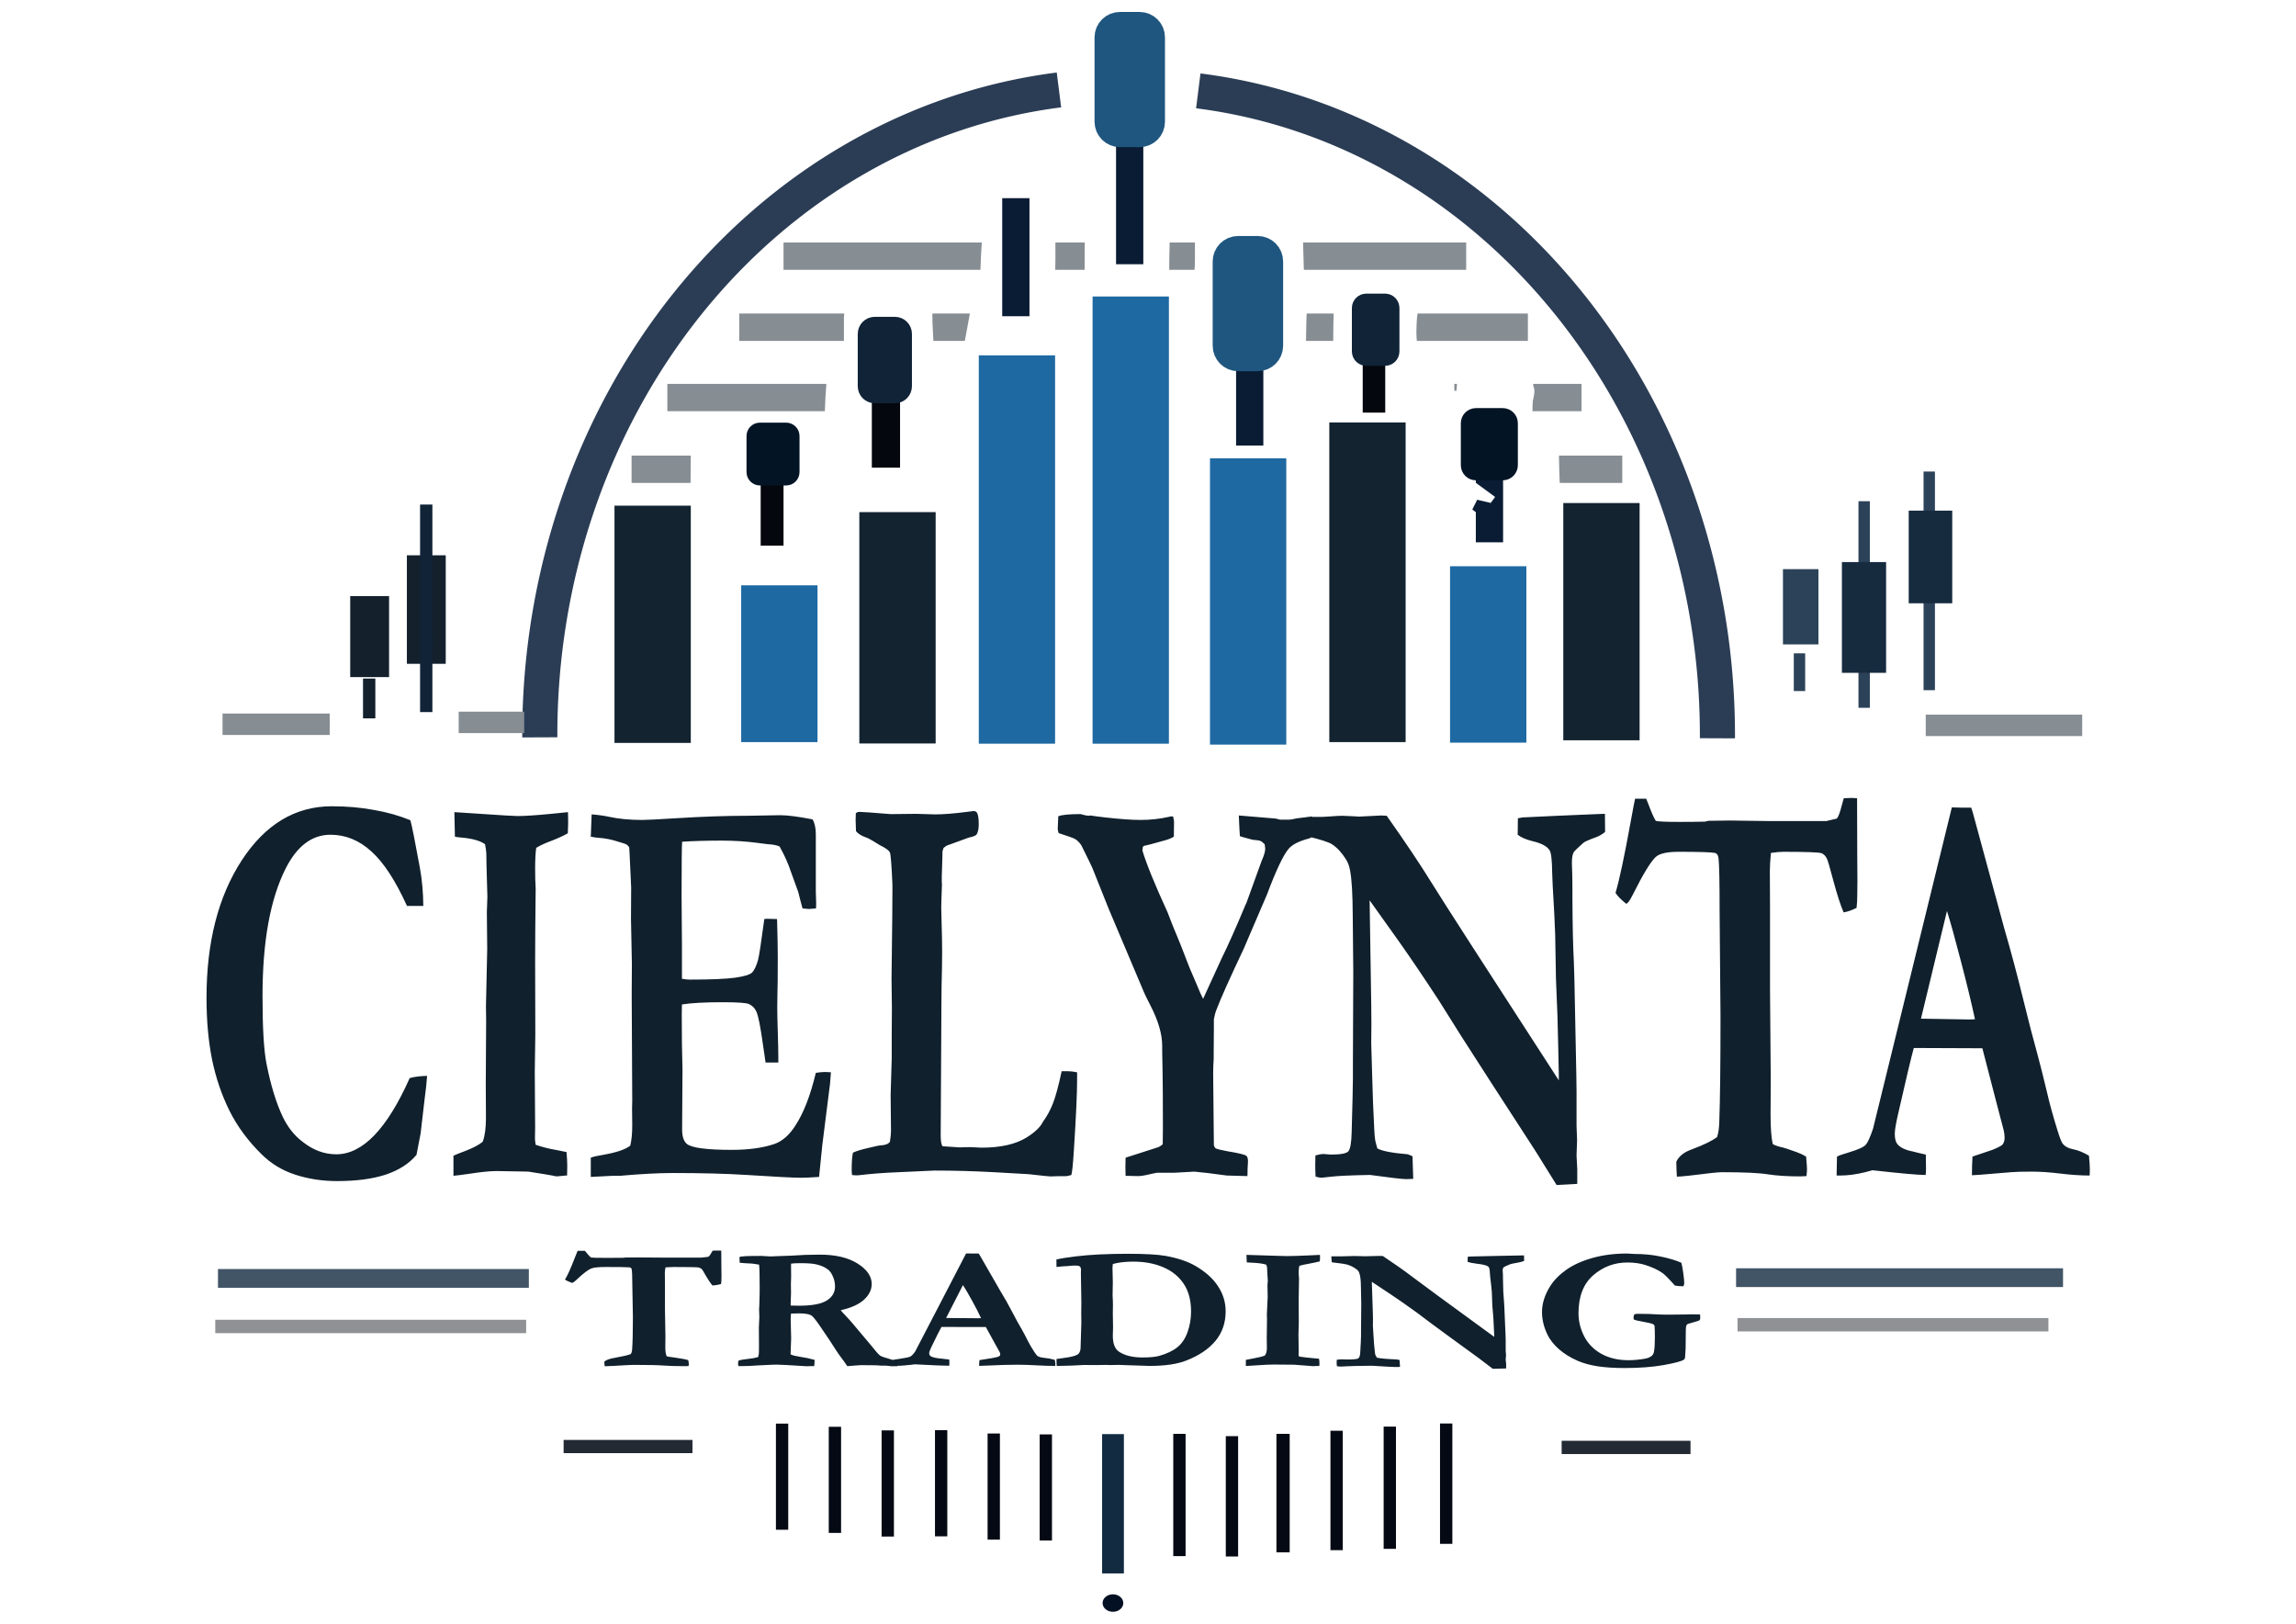<?xml version="1.0" encoding="UTF-8" standalone="no"?>
<!-- Created with Inkscape (http://www.inkscape.org/) -->

<svg
   width="297mm"
   height="210mm"
   viewBox="0 0 297 210"
   version="1.1"
   id="svg1"
   xml:space="preserve"
   xmlns="http://www.w3.org/2000/svg"
   xmlns:svg="http://www.w3.org/2000/svg"><defs
     id="defs1"><rect
       x="28.755"
       y="385.533"
       width="747.636"
       height="168.271"
       id="rect61" /></defs><g
     id="layer1"
     style="display:inline" /><g
     id="layer2"
     style="display:inline" /><g
     id="g1"
     transform="matrix(1.093,0,0,1.093,19.624,-21.016)"><path
       id="rect60-7-2"
       style="display:inline;fill:#868d93;stroke:#102337;stroke-width:0"
       d="m 209.954,103.789 h 18.518 v 2.537 h -18.518 z" /><path
       style="display:inline;fill:#0000ff;fill-opacity:0;stroke:#2b3d55;stroke-width:4.156;stroke-linejoin:miter;stroke-dasharray:none;stroke-opacity:1"
       id="path7"
       d="M 45.932,106.479 A 76.748,69.296 90 0 1 107.372,29.872" /><path
       id="rect9-7-7"
       style="display:inline;fill:#20557f;fill-opacity:1;stroke:#0a1c34;stroke-width:3.07;stroke-linejoin:miter;stroke-dasharray:none;stroke-opacity:1"
       d="m 129.869,59.513 v 4.621 c 0.052,0.038 0.105,0.077 0.157,0.115 v -4.736 z m 0,8.086 v 2.815 h 0.157 v -2.697 c -0.052,-0.039 -0.104,-0.079 -0.157,-0.118 z" /><path
       id="rect9-7-7-6-0"
       style="display:inline;fill:#031425;fill-opacity:1;stroke:#04070d;stroke-width:2.413;stroke-linejoin:miter;stroke-dasharray:none;stroke-opacity:1"
       d="m 144.528,62.689 v 1.762 c 0.085,0.014 0.169,0.029 0.253,0.044 v -1.806 z m 0,3.084 v 1.074 h 0.253 v -1.029 c -0.085,-0.015 -0.169,-0.03 -0.253,-0.045 z" /><path
       id="rect12-9"
       style="display:inline;fill:#1e69a2;stroke:#1e69a2;stroke-width:2.905"
       d="m 126.698,74.913 h 6.126 v 30.972 h -6.126 z" /><path
       id="rect60-7"
       style="display:inline;fill:#868d93;stroke:#102337;stroke-width:0"
       d="m 36.33,103.438 h 7.753 v 2.537 h -7.753 z" /><path
       style="display:inline;fill:#0000ff;fill-opacity:0;stroke:#2b3d55;stroke-width:4.156;stroke-linejoin:miter;stroke-dasharray:none;stroke-opacity:1"
       id="path7-1"
       d="M 185.302,106.588 A 69.296,76.748 1.4036832e-6 0 0 123.862,29.981" /><path
       id="rect8-5"
       style="display:inline;fill:#1f567f;stroke:#1f567f;stroke-width:3.392"
       d="m 128.576,48.849 h 2.316 c 0.728,0 1.314,0.586 1.314,1.314 v 9.978 c 0,0.728 -0.586,1.314 -1.314,1.314 h -2.316 c -0.728,0 -1.314,-0.586 -1.314,-1.314 v -9.978 c 0,-0.728 0.586,-1.314 1.314,-1.314 z" /><path
       id="rect9"
       style="display:inline;fill:#20557f;fill-opacity:1;stroke:#0a1c34;stroke-width:3.101;stroke-linejoin:miter;stroke-dasharray:none;stroke-opacity:1"
       d="m 115.679,35.118 v 5.861 c 0.042,0.048 0.084,0.097 0.126,0.146 v -6.007 z m 0,10.256 v 3.57 h 0.126 v -3.42 c -0.042,-0.049 -0.084,-0.1 -0.126,-0.15 z" /><path
       id="rect9-7"
       style="display:inline;fill:#20557f;fill-opacity:1;stroke:#0a1c34;stroke-width:3.07;stroke-linejoin:miter;stroke-dasharray:none;stroke-opacity:1"
       d="m 102.191,44.209 v 4.621 c 0.052,0.038 0.105,0.077 0.157,0.115 v -4.736 z m 0,8.086 v 2.815 h 0.157 v -2.697 c -0.052,-0.039 -0.104,-0.079 -0.157,-0.118 z" /><path
       id="rect8"
       style="display:inline;fill:#1f567f;stroke:#1f567f;stroke-width:3.392"
       d="m 114.594,22.337 h 2.316 c 0.728,0 1.314,0.586 1.314,1.314 v 9.978 c 0,0.728 -0.586,1.314 -1.314,1.314 h -2.316 c -0.728,0 -1.314,-0.586 -1.314,-1.314 v -9.978 c 0,-0.728 0.586,-1.314 1.314,-1.314 z" /><path
       id="rect9-7-7-6-0-2"
       style="display:inline;fill:#031425;fill-opacity:1;stroke:#04070d;stroke-width:3.039;stroke-linejoin:miter;stroke-dasharray:none;stroke-opacity:1"
       d="m 86.746,67.497 v 2.353 c 0.101,0.019 0.201,0.039 0.301,0.059 V 67.497 Z m 0,4.117 v 1.433 h 0.301 v -1.373 c -0.101,-0.02 -0.201,-0.04 -0.301,-0.06 z" /><path
       id="rect12-1"
       style="display:inline;fill:#132330;stroke:#132330;stroke-width:2.65"
       d="M 85.072,81.152 H 91.454 V 105.878 H 85.072 Z" /><path
       id="rect12-35"
       style="display:inline;fill:#132330;stroke:#132330;stroke-width:3.044"
       d="m 140.89,70.737 h 5.988 v 34.781 h -5.988 z" /><path
       id="rect12-6"
       style="display:inline;fill:#1e69a2;stroke:#1e69a2;stroke-width:2.347"
       d="m 154.832,87.405 h 6.684 v 18.527 h -6.684 z" /><path
       id="rect10"
       style="display:inline;fill:#1e69a2;stroke:#1e69a2;stroke-width:3.209"
       d="m 112.957,55.915 h 5.823 v 49.709 h -5.823 z" /><path
       id="rect12"
       style="display:inline;fill:#1e69a2;stroke:#1e69a2;stroke-width:3.298"
       d="m 99.533,62.925 h 5.733 v 42.654 h -5.733 z" /><path
       id="rect12-2"
       style="display:inline;fill:#132330;stroke:#132330;stroke-width:2.679"
       d="m 168.399,80.091 h 6.353 v 25.394 h -6.353 z" /><path
       id="rect57-4-9-5"
       style="display:inline;fill:#14202c;stroke:#102337;stroke-width:0"
       d="m 30.2,84.936 h 4.598 v 12.84 h -4.598 z" /><path
       id="rect57-4-9-5-9-3"
       style="display:inline;fill:#2c4259;stroke:#102337;stroke-width:0"
       d="m 209.697,75.025 h 1.346 v 25.873 h -1.346 z" /><path
       id="rect9-7-7-6"
       style="display:inline;fill:#20557f;fill-opacity:1;stroke:#0a1c34;stroke-width:3.07;stroke-linejoin:miter;stroke-dasharray:none;stroke-opacity:1"
       d="m 158.243,70.963 v 4.621 c 0.052,0.038 0.105,0.077 0.157,0.115 v -4.736 z m 0,8.086 v 2.815 h 0.157 V 79.168 c -0.052,-0.039 -0.104,-0.079 -0.157,-0.118 z" /><path
       id="rect8-5-4-4-6"
       style="display:inline;fill:#102337;stroke:#102337;stroke-width:2.406"
       d="m 85.578,57.921 h 2.377 c 0.451,0 0.815,0.363 0.815,0.815 v 6.191 c 0,0.451 -0.363,0.815 -0.815,0.815 h -2.377 c -0.451,0 -0.815,-0.363 -0.815,-0.815 v -6.191 c 0,-0.451 0.363,-0.815 0.815,-0.815 z" /><path
       id="rect9-7-7-6-0-2-3"
       style="display:inline;fill:#031425;fill-opacity:1;stroke:#04070d;stroke-width:2.516;stroke-linejoin:miter;stroke-dasharray:none;stroke-opacity:1"
       d="m 73.329,76.461 v 2.574 c 0.063,0.021 0.126,0.043 0.189,0.064 v -2.638 z m 0,4.505 v 1.568 h 0.189 V 81.031 c -0.063,-0.022 -0.126,-0.044 -0.189,-0.066 z" /><path
       id="rect8-5-4-0"
       style="display:inline;fill:#031425;stroke:#031425;stroke-width:2.05"
       d="m 71.981,70.263 h 3.102 c 0.311,0 0.561,0.25 0.561,0.561 v 4.263 c 0,0.311 -0.25,0.561 -0.561,0.561 h -3.102 c -0.311,0 -0.561,-0.25 -0.561,-0.561 v -4.263 c 0,-0.311 0.25,-0.561 0.561,-0.561 z" /><path
       id="rect12-3"
       style="display:inline;fill:#1e69a2;stroke:#1e69a2;stroke-width:2.224"
       d="m 70.877,89.601 h 6.808 v 16.329 h -6.808 z" /><path
       id="rect12-7"
       style="display:inline;fill:#132330;stroke:#132330;stroke-width:2.679"
       d="m 56.109,80.403 h 6.353 v 25.394 h -6.353 z" /><path
       id="rect8-5-4"
       style="display:inline;fill:#031425;stroke:#031425;stroke-width:2.276"
       d="m 156.725,68.656 h 3.167 c 0.362,0 0.653,0.291 0.653,0.653 v 4.962 c 0,0.362 -0.291,0.653 -0.653,0.653 h -3.167 c -0.362,0 -0.653,-0.291 -0.653,-0.653 v -4.962 c 0,-0.362 0.291,-0.653 0.653,-0.653 z" /><path
       id="rect57"
       style="display:inline;fill:#102337;stroke:#102337;stroke-width:0"
       d="m 31.761,78.931 h 1.458 v 24.558 h -1.458 z" /><path
       id="rect57-4-9"
       style="display:inline;fill:#14202c;stroke:#102337;stroke-width:0"
       d="m 23.494,89.761 h 4.598 v 9.588 h -4.598 z" /><path
       id="rect57-4-9-5-9-3-9-4"
       style="display:inline;fill:#2c4259;stroke:#102337;stroke-width:0"
       d="m 193.057,86.575 h 4.2 v 8.904 h -4.2 z" /><path
       id="rect8-5-4-4"
       style="display:inline;fill:#102337;stroke:#102337;stroke-width:2.065"
       d="m 143.748,55.004 h 2.213 c 0.374,0 0.675,0.301 0.675,0.675 v 5.129 c 0,0.374 -0.301,0.675 -0.675,0.675 h -2.213 c -0.374,0 -0.675,-0.301 -0.675,-0.675 V 55.679 c 0,-0.374 0.301,-0.675 0.675,-0.675 z" /><path
       id="rect57-4"
       style="display:inline;fill:#14202c;stroke:#102337;stroke-width:0"
       d="m 25.008,99.522 h 1.458 v 4.71 H 25.008 Z" /><path
       id="rect58"
       style="display:inline;fill:#102337;stroke:#102337;stroke-width:0"
       d="m 32.602,95.639 h 0.785 v 0.056 h -0.785 z" /><path
       id="rect60"
       style="display:inline;fill:#868d93;stroke:#102337;stroke-width:0"
       d="M 8.383,103.66 H 21.07 v 2.537 H 8.383 Z" /><path
       id="rect57-4-9-5-9-3-9"
       style="display:inline;fill:#2c4259;stroke:#102337;stroke-width:0"
       d="m 194.34,96.536 h 1.346 v 4.464 h -1.346 z" /><path
       id="path67"
       style="fill:#031024;stroke:#102337;stroke-width:0"
       d="m 113.877,209.945 a 1.222,1.034 0 0 1 -1.331,-0.928 1.222,1.034 0 0 1 1.092,-1.129 1.222,1.034 0 0 1 1.339,0.92 1.222,1.034 0 0 1 -1.082,1.136 z" /><path
       id="rect57-4-9-5-9"
       style="display:inline;fill:#2c4259;stroke:#102337;stroke-width:0"
       d="m 201.994,78.536 h 1.346 v 24.446 h -1.346 z" /><path
       id="rect57-4-9-5-9-3-9-4-8"
       style="display:inline;fill:#172b3f;stroke:#102337;stroke-width:0"
       d="m 200.033,85.737 h 5.231 v 13.107 h -5.231 z" /><path
       id="rect59"
       style="display:inline;fill:#102337;stroke:#102337;stroke-width:0"
       d="m 32.546,94.911 h 0.785 v 0.168 h -0.785 z" /><path
       id="rect66-4-6"
       style="fill:#040914;stroke:#102337;stroke-width:0"
       d="m 152.471,187.669 h 1.458 v 14.241 h -1.458 z" /><path
       id="rect66-4-0"
       style="fill:#040914;stroke:#102337;stroke-width:0"
       d="m 145.799,188.037 h 1.458 v 14.466 h -1.458 z" /><path
       id="rect66-4-9-5"
       style="fill:#040914;stroke:#102337;stroke-width:0"
       d="m 92.7,188.461 h 1.458 v 12.559 h -1.458 z" /><path
       id="rect65-4"
       style="fill:#232a34;stroke:#102337;stroke-width:0"
       d="m 166.865,189.715 h 15.251 v 1.57 h -15.251 z" /><path
       id="rect66-4-9-2"
       style="fill:#040914;stroke:#102337;stroke-width:0"
       d="m 80.129,188.058 h 1.458 v 12.559 h -1.458 z" /><path
       id="rect57-4-9-5-9-3-9-4-8-7"
       style="display:inline;fill:#172b3f;stroke:#102337;stroke-width:0"
       d="m 207.94,79.649 h 5.152 v 10.966 h -5.152 z" /><path
       d="m 43.196,195.139 h 0.73 q 0.082,0.13 0.118,0.188 0.33,0.565 0.506,0.742 0.153,0.047 1.613,0.047 0.907,0 1.613,-0.012 l 0.235,-0.035 1.425,-0.012 2.661,0.024 h 3.638 l 0.695,-0.106 q 0.153,-0.106 0.33,-0.565 0.047,-0.106 0.13,-0.294 l 0.518,-0.012 q 0.118,0 0.353,0.012 0.012,0.812 0.012,2.449 l 0.012,1.048 -0.012,0.6 q 0,0.306 -0.047,0.53 -0.483,0.153 -0.848,0.188 -0.306,-0.459 -0.671,-1.33 -0.353,-0.871 -0.447,-0.965 -0.141,-0.153 -0.33,-0.2 -0.283,-0.059 -2.496,-0.059 -0.33,0 -0.824,0.047 -0.071,0.459 -0.071,0.753 l 0.012,1.578 v 3.461 l 0.047,3.732 -0.012,1.531 q 0,0.812 0.141,1.224 0.188,0.082 0.695,0.153 0.094,0.012 0.871,0.188 0.353,0.082 0.624,0.188 0.059,0.424 0.059,0.518 0,0.106 -0.035,0.306 -0.259,0.012 -0.424,0.012 -1.213,0 -2.06,-0.082 -0.848,-0.094 -3.073,-0.094 -0.353,0 -2.072,0.141 -0.671,0.047 -0.871,0.047 -0.012,-0.177 -0.024,-0.271 l -0.012,-0.271 v -0.094 q 0.259,-0.341 0.977,-0.506 1.224,-0.294 1.695,-0.53 0.118,-0.224 0.141,-0.589 0.082,-1.413 0.082,-4.497 l -0.059,-4.45 q 0,-1.837 -0.071,-2.225 -0.024,-0.106 -0.082,-0.153 -0.059,-0.059 -0.165,-0.071 -0.365,-0.047 -2.378,-0.047 -1.107,0 -1.483,0.212 -0.506,0.294 -1.519,1.601 -0.294,0.377 -0.436,0.377 -0.542,-0.283 -0.695,-0.459 0.365,-0.765 1.013,-3.061 0.188,-0.671 0.271,-0.907 z m 16.306,15.176 q 0.306,-0.165 0.907,-0.235 0.6,-0.082 1.083,-0.259 0.059,-0.235 0.071,-0.341 0.024,-0.165 0.024,-1.13 l -0.012,-2.625 0.047,-1.413 -0.024,-1.095 0.024,-0.636 q 0.035,-1.283 0.035,-2.402 0,-2.449 -0.059,-3.132 l -0.695,-0.141 q -0.954,-0.059 -1.272,-0.118 l -0.024,-0.706 0.047,-0.13 q 0.589,-0.094 1.083,-0.094 0.271,0 1.095,-0.012 0.848,0.071 0.918,0.071 l 0.624,-0.035 1.472,-0.071 q 1.377,-0.141 2.908,-0.141 2.414,0 3.838,1.236 1.425,1.224 1.425,2.814 0,1.189 -0.777,2.166 -0.765,0.965 -2.366,1.46 0.141,0.247 0.377,0.577 0.494,0.706 0.801,1.201 l 1.884,3.049 q 0.706,1.213 0.918,1.425 0.224,0.2 0.907,0.447 0.53,0.2 0.812,0.4 0.071,0.2 0.071,0.353 0,0.106 -0.012,0.271 h -0.318 l -0.235,0.012 -0.612,-0.082 h -0.483 q -0.377,-0.059 -0.93,-0.059 l -1.177,-0.012 q -0.13,0 -0.824,0.082 -0.318,0.035 -0.506,0.059 l -0.4,-0.777 q -0.494,-0.883 -0.695,-1.319 -0.518,-1.142 -1.778,-3.638 -0.589,-1.154 -0.824,-1.307 -0.353,-0.247 -1.213,-0.247 -0.235,0 -0.801,0.024 -0.035,0.341 -0.035,0.812 l 0.047,2.614 -0.059,2.213 q 0.33,0.2 0.859,0.306 0.918,0.188 1.578,0.447 0,0.577 -0.047,0.871 -0.224,-0.012 -0.283,-0.012 l -0.483,0.024 q -2.531,-0.224 -3.002,-0.224 -0.306,0 -0.436,0.012 l -1.625,0.106 q -0.742,0.082 -1.354,0.082 h -0.506 q -0.024,-0.294 -0.024,-0.377 0,-0.13 0.035,-0.365 z m 5.298,-7.617 q 0.565,0.024 0.824,0.024 2.001,0 2.837,-0.718 0.836,-0.718 0.836,-1.919 0,-0.742 -0.212,-1.389 -0.2,-0.659 -0.506,-0.977 -0.436,-0.459 -1.142,-0.695 -0.518,-0.177 -1.66,-0.177 -0.542,0 -0.93,0.059 l -0.012,0.224 0.012,1.589 -0.024,0.965 0.012,1.283 q -0.024,0.542 -0.035,1.401 z m 10.231,8.336 0.024,-0.801 q 0.224,-0.071 0.789,-0.177 0.907,-0.177 1.095,-0.318 0.2,-0.141 0.483,-0.683 l 2.378,-6.228 2.79,-7.323 q 0.389,0.012 0.742,0.012 h 0.53 l 0.106,0.212 2.049,4.851 q 0.695,1.542 1.248,3.002 0.553,1.448 0.954,2.366 0.235,0.553 0.648,1.66 0.212,0.6 0.648,1.507 0.235,0.494 0.353,0.577 0.212,0.177 0.683,0.235 0.483,0.059 1.036,0.271 0.059,0.389 0.059,0.577 0,0.082 -0.012,0.259 -0.871,0 -1.919,-0.082 -1.048,-0.082 -1.884,-0.082 -0.93,0 -1.342,0.024 l -2.001,0.106 -0.577,0.024 q 0,-0.412 0.035,-0.789 l 1.307,-0.283 q 0.589,-0.153 0.683,-0.235 0.118,-0.118 0.118,-0.271 0,-0.153 -0.059,-0.318 l -0.471,-1.154 -0.93,-2.308 -4.497,-0.012 q -0.247,0.565 -1.024,2.767 -0.224,0.624 -0.224,0.848 0,0.306 0.165,0.436 0.271,0.224 1.036,0.318 0.106,0.024 0.836,0.13 0.012,0.424 0.012,0.589 0,0.13 -0.024,0.271 -0.73,0 -3.485,-0.2 l -0.483,0.082 q -0.871,0.141 -1.66,0.141 z m 5.533,-6.617 q 2.755,0.035 3.249,0.035 l 0.294,-0.012 q -0.353,-1.048 -0.918,-2.437 -0.565,-1.401 -0.918,-2.131 z m 11.196,5.663 q 0.177,-0.047 0.73,-0.141 1.095,-0.188 1.436,-0.506 0.212,-0.2 0.271,-0.765 0.012,-0.141 0.082,-3.591 l -0.012,-1.295 0.012,-1.566 -0.047,-4.015 0.012,-0.471 q 0,-0.306 -0.165,-0.471 -0.082,-0.082 -0.459,-0.082 -0.306,0 -0.706,0.071 -0.518,0.024 -0.93,0.094 -0.071,0.012 -0.224,0.035 l -0.012,-1.036 q 0.695,-0.224 1.99,-0.436 2.143,-0.353 5.274,-0.353 2.614,0 3.826,0.294 1.837,0.459 2.99,1.366 1.542,1.213 2.308,2.814 0.777,1.589 0.777,3.473 0,2.378 -1.036,4.085 -1.036,1.695 -2.979,2.72 -1.366,0.73 -3.709,0.73 l -2.414,-0.106 -0.706,-0.035 -0.954,0.024 -0.283,-0.024 -0.989,0.024 -1.307,-0.012 q -0.071,0 -1.201,0.082 -0.377,0.024 -0.989,0.035 -0.377,0 -0.565,0.012 -0.024,-0.259 -0.024,-0.954 z m 5.71,-13.116 q -0.035,0.365 -0.035,0.518 l 0.035,2.001 -0.024,1.742 q 0.035,0.848 0.035,1.483 l -0.012,1.118 0.024,1.872 -0.024,1.154 q 0,1.613 0.6,2.19 0.871,0.824 2.402,0.824 1.166,0 1.719,-0.224 1.154,-0.447 1.825,-1.189 0.683,-0.742 1.036,-2.096 0.353,-1.366 0.353,-2.814 0,-2.378 -0.765,-3.885 -0.753,-1.507 -2.072,-2.26 -1.319,-0.765 -3.026,-0.765 -1.201,0 -2.072,0.33 z m 13.492,14.081 v -0.848 q 0.235,-0.071 0.777,-0.2 0.765,-0.188 1.142,-0.389 0.212,-0.365 0.212,-1.013 l -0.012,-1.389 0.024,-2.684 -0.012,-0.636 q 0.082,-2.331 0.082,-2.402 l -0.024,-1.566 0.035,-0.636 -0.059,-1.342 -0.012,-0.506 q -0.012,-0.118 -0.082,-0.377 -0.483,-0.224 -1.566,-0.283 -0.259,-0.012 -0.412,-0.035 l -0.035,-1.036 3.367,0.141 q 0.624,0.024 0.777,0.024 0.695,0 2.225,-0.094 0.859,-0.059 1.083,-0.071 0.012,0.224 0.012,0.377 0,0.2 -0.024,0.518 -0.471,0.165 -1.083,0.318 -0.6,0.141 -0.989,0.294 -0.071,0.306 -0.071,0.883 0,0.506 0.035,0.824 -0.035,1.99 -0.035,3.061 l 0.012,3.108 -0.035,1.578 0.024,2.355 -0.012,0.447 q 0,0.094 0.047,0.271 0.718,0.153 1.307,0.212 0.106,0.012 0.718,0.094 0.047,0.353 0.047,0.589 0,0.13 -0.012,0.4 -0.153,0 -0.235,0.012 -0.377,0.024 -0.436,0.024 -0.082,0 -0.306,-0.035 -0.165,-0.024 -1.566,-0.165 l -2.084,-0.024 q -0.624,0 -1.813,0.118 -0.777,0.071 -1.013,0.082 z m 8.712,-14.316 -0.047,-0.824 h 1.001 l 0.341,-0.012 q 0.706,-0.035 0.977,-0.035 0.141,0 0.824,0.024 0.153,0.012 0.259,0.012 0.106,0 0.742,-0.024 0.636,-0.024 0.718,-0.024 0.13,0 0.365,0.012 1.813,1.648 2.955,2.837 1.142,1.189 8.336,8.324 v -0.294 l -0.047,-1.366 q -0.035,-1.201 -0.094,-1.896 -0.059,-0.706 -0.071,-1.672 -0.012,-0.977 -0.082,-1.766 -0.141,-1.542 -0.141,-1.778 -0.012,-0.765 -0.165,-0.93 -0.247,-0.259 -1.13,-0.389 -0.648,-0.106 -0.965,-0.271 l 0.012,-0.695 0.306,-0.035 2.319,-0.071 2.59,-0.071 q 0.259,-0.012 0.494,-0.012 l 0.012,0.765 q -0.271,0.141 -0.553,0.212 -0.753,0.177 -0.871,0.247 -0.6,0.341 -0.648,0.412 -0.106,0.141 -0.106,0.436 0,0.071 0.024,0.494 0.012,0.212 0.012,0.989 0.012,1.707 0.094,2.696 0.024,0.318 0.035,0.718 l 0.13,4.132 q 0.012,0.436 0.012,0.612 v 1.448 l 0.035,0.612 -0.035,0.636 q 0.047,0.483 0.047,0.577 v 0.624 l -1.354,0.047 -1.401,-1.448 -2.861,-2.837 -2.001,-2.001 -1.472,-1.507 q -1.436,-1.413 -2.614,-2.484 l -1.919,-1.731 0.106,4.38 q 0.012,0.4 0.012,0.824 l -0.012,0.836 0.071,1.542 q 0.035,0.965 0.13,2.096 0.024,0.306 0.059,0.436 0.035,0.118 0.141,0.353 0.459,0.165 2.001,0.247 0.106,0.024 0.306,0.082 l 0.047,0.954 -0.459,0.012 q -0.377,0 -2.378,-0.177 -1.872,0.024 -2.496,0.071 -0.624,0.047 -0.683,0.047 -0.141,0 -0.389,-0.047 -0.024,-0.271 -0.024,-0.471 0,-0.13 0.012,-0.424 0.33,-0.059 0.542,-0.059 0.071,0 0.459,0.024 0.989,0 1.166,-0.141 0.188,-0.153 0.212,-0.801 0.082,-1.872 0.082,-2.284 v -0.648 l 0.024,-3.826 -0.035,-2.39 q -0.012,-1.366 -0.177,-1.896 -0.071,-0.271 -0.271,-0.471 -0.412,-0.424 -0.918,-0.636 -0.306,-0.13 -1.589,-0.33 z m 35.45,0.059 q 0.082,0.341 0.188,1.354 0.106,1.001 0.106,1.46 0,0.177 -0.082,0.436 -0.506,-0.012 -0.859,-0.094 -0.895,-1.377 -1.26,-1.731 -0.683,-0.659 -1.754,-1.118 -0.789,-0.341 -1.813,-0.341 -1.966,0 -3.461,1.766 -1.495,1.766 -1.495,5.251 0,1.637 0.577,3.179 0.589,1.542 1.754,2.425 1.166,0.871 2.743,0.871 0.765,0 1.625,-0.2 0.436,-0.094 0.706,-0.377 0.188,-0.188 0.247,-0.565 0.094,-0.683 0.094,-1.943 0,-1.224 -0.035,-1.684 -0.082,-0.177 -0.165,-0.224 -0.071,-0.059 -0.471,-0.177 l -1.048,-0.283 q -0.341,-0.082 -0.424,-0.2 -0.024,-0.153 -0.024,-0.224 0,-0.165 0.082,-0.459 0.212,-0.071 0.294,-0.071 1.283,0 2.225,0.094 0.33,0.024 0.718,0.024 l 1.86,-0.024 0.789,-0.024 q 0.141,-0.012 0.789,0.024 0.012,0.306 0.012,0.518 0,0.13 -0.082,0.294 -0.2,0.118 -0.683,0.294 -0.483,0.177 -0.542,0.235 -0.094,0.094 -0.13,0.294 -0.035,0.2 -0.035,1.401 0,1.389 -0.012,1.66 -0.047,0.871 -0.047,0.989 0,0.436 -0.118,0.542 -0.33,0.33 -2.049,0.753 -1.707,0.412 -3.979,0.412 -1.589,0 -2.767,-0.247 -1.166,-0.259 -1.99,-0.753 -1.107,-0.659 -1.896,-1.601 -0.789,-0.942 -1.177,-2.037 -0.542,-1.554 -0.542,-3.096 0,-1.731 0.801,-3.508 0.589,-1.283 1.648,-2.308 1.071,-1.036 2.673,-1.648 1.601,-0.612 3.485,-0.612 0.235,0 0.765,0.059 1.436,0 2.684,0.365 1.248,0.353 2.072,0.848 z"
       id="text63"
       style="font-weight:bold;font-size:24.112px;line-height:0;font-family:Garamond;-inkscape-font-specification:'Garamond Bold';fill:#10202c;stroke:#102337;stroke-width:0"
       transform="scale(1.167,0.857)"
       aria-label="TRADING&#10;" /><path
       id="rect66"
       style="fill:#122b41;stroke:#102337;stroke-width:0"
       d="m 112.479,188.925 h 2.579 v 16.484 h -2.579 z" /><path
       id="rect65"
       style="fill:#232a34;stroke:#102337;stroke-width:0"
       d="m 48.75,189.61 h 15.251 v 1.57 H 48.75 Z" /><path
       id="rect66-4"
       style="fill:#040914;stroke:#102337;stroke-width:0"
       d="m 105.089,188.959 h 1.458 v 12.559 h -1.458 z" /><path
       id="rect66-4-5"
       style="fill:#040914;stroke:#102337;stroke-width:0"
       d="m 120.901,188.896 h 1.458 v 14.466 h -1.458 z" /><path
       id="rect66-4-9"
       style="fill:#040914;stroke:#102337;stroke-width:0"
       d="m 98.926,188.853 h 1.458 v 12.559 h -1.458 z" /><path
       id="rect66-4-9-8"
       style="fill:#040914;stroke:#102337;stroke-width:0"
       d="m 86.383,188.486 h 1.458 v 12.559 h -1.458 z" /><path
       id="rect66-4-7"
       style="fill:#040914;stroke:#102337;stroke-width:0"
       d="m 127.118,189.166 h 1.458 v 14.241 h -1.458 z" /><path
       style="font-weight:bold;font-size:54.238px;font-family:Garamond;-inkscape-font-specification:'Garamond Bold';fill:#10202c;stroke:#102337;stroke-width:0"
       d="m 38.174,93.252 q 0.344,0.795 1.404,4.529 0.477,1.695 0.503,3.602 H 37.671 Q 35.129,97.781 32.427,96.218 29.726,94.629 26.389,94.629 q -4.105,0 -6.621,3.204 -3.416,4.343 -3.416,12.103 0,4.502 0.583,6.409 0.953,3.099 2.41,5.058 1.112,1.483 2.913,2.357 2.331,1.192 4.979,1.192 2.913,0 5.614,-1.801 2.728,-1.827 5.217,-5.429 0.98,-0.185 2.569,-0.212 -0.106,1.006 -0.344,2.092 -0.079,0.424 -0.609,3.363 l -0.238,0.794 -0.371,1.245 q -1.615,1.245 -4.555,1.88 -2.913,0.609 -7.177,0.609 -3.257,0 -6.171,-0.609 -2.887,-0.609 -4.952,-1.933 -3.019,-1.907 -4.741,-4.131 -1.721,-2.225 -2.569,-4.846 -0.821,-2.622 -0.821,-5.879 0,-7.892 5.191,-13.03 5.217,-5.138 13.295,-5.138 3.284,0 6.171,0.344 2.913,0.318 5.429,0.98 z m 6.356,33.74 v -1.907 q 0.53,-0.159 1.748,-0.45 1.721,-0.424 2.569,-0.874 0.477,-0.821 0.477,-2.278 l -0.026,-3.125 0.053,-6.038 -0.026,-1.43 q 0.185,-5.244 0.185,-5.403 l -0.053,-3.522 0.079,-1.43 -0.132,-3.019 -0.026,-1.139 q -0.026,-0.265 -0.185,-0.847 -1.086,-0.503 -3.522,-0.636 -0.583,-0.026 -0.927,-0.079 l -0.079,-2.331 7.574,0.318 q 1.404,0.053 1.748,0.053 1.563,0 5.005,-0.212 1.933,-0.132 2.436,-0.159 0.026,0.503 0.026,0.847 0,0.45 -0.053,1.165 -1.059,0.371 -2.436,0.715 -1.351,0.318 -2.225,0.662 -0.159,0.689 -0.159,1.986 0,1.139 0.079,1.854 -0.079,4.476 -0.079,6.886 l 0.026,6.992 -0.079,3.549 0.053,5.297 -0.026,1.006 q 0,0.212 0.106,0.609 1.615,0.344 2.94,0.477 0.238,0.026 1.615,0.212 0.106,0.794 0.106,1.324 0,0.291 -0.026,0.9 -0.344,0 -0.53,0.026 -0.847,0.053 -0.98,0.053 -0.185,0 -0.689,-0.079 -0.371,-0.053 -3.522,-0.371 l -4.688,-0.053 q -1.404,0 -4.078,0.265 -1.748,0.159 -2.278,0.185 z M 64.922,92.696 q 1.51,0.079 2.622,0.238 2.092,0.291 4.846,0.291 0.953,0 4.899,-0.159 5.906,-0.238 10.673,-0.238 l 4.794,-0.053 q 1.615,0 4.767,0.397 0.477,0.53 0.477,1.43 v 5.456 l 0.053,1.086 q 0,0.159 -0.026,0.477 l -1.086,0.053 q -0.212,0 -0.9,-0.053 -0.238,-0.53 -0.636,-1.563 l -1.059,-1.88 q -0.609,-1.192 -1.695,-2.436 -0.662,-0.185 -1.695,-0.212 -0.265,-0.026 -1.615,-0.132 -2.463,-0.212 -5.297,-0.212 -3.231,0 -5.773,0.106 -0.079,0.662 -0.079,5.217 l 0.053,4.449 v 3.337 q 0.662,0.08 1.139,0.08 4.741,0 6.753,-0.185 2.013,-0.185 2.489,-0.503 0.477,-0.344 0.847,-1.165 0.238,-0.583 0.927,-3.893 l 0.344,-0.026 1.536,0.026 q 0.106,2.357 0.106,3.575 0,2.781 -0.053,3.575 -0.026,0.794 -0.026,1.245 0,0.715 0.079,2.304 0.079,1.563 0.079,2.331 v 0.583 h -1.88 q -0.106,-0.424 -0.397,-1.748 -0.53,-2.463 -0.953,-3.072 -0.318,-0.477 -1.059,-0.715 -0.53,-0.185 -3.92,-0.185 -3.999,0 -6.012,0.212 -0.026,0.689 -0.026,0.9 0,3.152 0.106,5.244 l -0.053,5.72 q 0,1.006 0.715,1.377 1.086,0.556 6.647,0.556 3.681,0 6.25,-0.556 1.774,-0.397 3.125,-1.774 1.801,-1.774 2.993,-4.979 0.821,-0.079 1.351,-0.079 0.291,0 0.874,0.026 -0.079,0.662 -0.132,1.112 l -0.159,0.794 -0.98,5.005 -0.477,3.019 q -1.721,0.079 -2.728,0.079 -1.483,0 -7.919,-0.265 -4.529,-0.185 -10.911,-0.185 -3.178,0 -7.813,0.265 h -1.112 l -3.204,0.106 v -1.827 q 0.503,-0.132 2.013,-0.291 2.754,-0.318 3.814,-0.847 0.291,-0.768 0.291,-1.933 0,-0.45 -0.026,-1.536 l 0.026,-0.821 -0.079,-9.984 0.026,-2.993 -0.132,-4.237 0.026,-2.993 -0.238,-3.284 q 0,-0.132 -0.053,-0.53 -0.265,-0.291 -0.795,-0.371 -0.291,-0.053 -0.795,-0.159 -1.51,-0.318 -2.913,-0.371 -0.503,-0.026 -1.165,-0.106 z m 38.56,32.098 q 0.821,-0.238 2.304,-0.45 1.51,-0.238 1.774,-0.238 1.033,-0.026 1.377,-0.344 0.159,-0.636 0.159,-1.059 l -0.053,-3.39 0.159,-3.443 v -2.198 l 0.026,-2.595 -0.053,-2.754 0.106,-5.906 0.026,-2.675 v -0.371 q -0.185,-2.781 -0.371,-3.046 -0.159,-0.291 -1.51,-0.715 -0.132,-0.053 -1.006,-0.397 -0.662,-0.265 -1.192,-0.371 -0.927,-0.238 -1.298,-0.556 -0.053,-0.689 -0.053,-1.059 0,-0.212 0.026,-0.636 0.238,-0.132 0.503,-0.132 0.636,0 4.608,0.212 l 3.787,-0.026 2.807,0.053 q 1.827,0 4.688,-0.238 0.847,-0.079 0.98,-0.079 0.397,0 0.556,0.212 0.212,0.291 0.212,1.059 0,0.609 -0.291,0.927 -0.159,0.185 -1.165,0.318 l -3.284,0.768 q -0.132,0.053 -0.45,0.212 -0.106,0.185 -0.159,0.318 l -0.026,0.742 -0.08,1.668 v 0.477 l 0.026,0.291 q 0,0.132 -0.079,1.457 -0.026,0.344 -0.026,0.689 0,0.424 0.053,1.43 0.079,1.589 0.079,2.781 0,1.377 -0.079,3.152 -0.026,0.662 -0.026,1.721 l -0.106,12.553 q 0,0.795 0.265,1.033 l 2.516,0.106 1.563,-0.026 1.668,0.053 q 4.264,0 6.7,-0.98 1.827,-0.742 2.384,-1.483 0.9,-0.794 1.457,-1.721 0.583,-0.927 1.298,-3.072 h 0.847 q 0.636,0 1.43,0.106 v 0.742 q 0,1.907 -0.477,6.674 -0.185,1.907 -0.371,2.331 -0.609,0.106 -0.768,0.106 h -0.98 l -1.377,0.026 q -0.238,0 -3.152,-0.212 -0.53,-0.026 -5.058,-0.185 -4.529,-0.159 -8.872,-0.159 l -5.403,0.159 q -3.125,0.079 -5.853,0.291 h -0.397 q -0.159,0 -0.503,-0.026 -0.053,-0.291 -0.053,-0.503 0,-1.112 0.185,-1.615 z m 30.297,-31.913 q 0.715,-0.212 3.31,-0.212 l 0.265,0.053 q 0.662,0.106 0.927,0.106 l 0.265,-0.026 q 0.397,0.053 2.172,0.185 3.284,0.238 5.217,0.238 2.119,0 4.158,-0.291 0.291,-0.053 0.424,-0.053 l 0.212,0.026 q 0.132,0.344 0.132,0.53 l -0.026,1.377 q -0.609,0.238 -1.457,0.371 l -1.192,0.212 q -0.662,0.132 -1.774,0.291 l -0.159,0.106 -0.053,0.344 q 0.874,1.88 3.708,5.853 0.742,1.271 1.483,2.384 0.212,0.291 1.51,2.463 0.132,0.238 0.291,0.477 0.238,0.371 0.477,0.715 0.45,0.662 0.583,0.874 0.53,0.847 0.9,1.298 l 2.754,-3.867 q 1.351,-1.748 3.522,-5.085 l 0.106,-0.132 2.251,-3.999 q 0.53,-0.768 0.53,-1.139 0,-0.132 -0.08,-0.45 -0.397,-0.265 -0.662,-0.318 -0.106,-0.053 -1.112,-0.106 -0.556,-0.106 -1.059,-0.185 -0.503,-0.079 -0.821,-0.159 -0.053,-0.344 -0.159,-1.96 l 5.429,0.291 q 0.238,0.026 0.662,0.106 h 1.271 l 0.45,-0.026 q 0.847,-0.132 2.198,-0.212 0.397,-0.026 0.768,-0.079 l -0.026,1.986 -0.344,0.106 q -2.225,0.371 -3.046,0.98 -1.192,0.9 -3.204,4.343 l -3.443,5.164 q -3.099,4.211 -3.999,5.747 -0.238,0.371 -0.397,0.927 v 0.821 l -0.026,2.304 v 0.636 q -0.079,0.689 -0.079,1.43 l 0.106,6.78 q 0.106,0.212 0.291,0.291 0.371,0.106 1.695,0.265 2.542,0.265 2.834,0.45 0.212,0.132 0.212,0.53 0,0.238 -0.053,0.636 0,0.238 -0.026,0.742 l -3.046,-0.053 -2.834,-0.238 -1.96,-0.132 -2.94,0.106 h -2.198 q -0.371,-0.026 -1.192,0.106 -1.324,0.212 -1.986,0.212 l -1.827,-0.026 q -0.026,-0.556 -0.026,-0.847 0,-0.291 0.026,-0.874 l 4.873,-1.006 q 0.318,-0.106 0.609,-0.265 0.026,-1.218 0.026,-1.51 0,-4.052 -0.053,-5.509 -0.053,-1.483 -0.053,-1.721 v -0.609 q 0,-1.668 -1.748,-3.84 -0.742,-0.927 -0.927,-1.218 l -5.191,-7.892 -2.436,-3.92 q -0.132,-0.212 -1.642,-2.172 -0.477,-0.424 -0.927,-0.583 -0.265,-0.106 -2.41,-0.556 -0.132,-0.238 -0.132,-0.424 0,-0.159 0.026,-0.397 0.026,-0.265 0.053,-0.768 z m 36.812,1.907 -0.106,-1.854 h 2.251 l 0.768,-0.026 q 1.589,-0.079 2.198,-0.079 0.318,0 1.854,0.053 0.344,0.026 0.583,0.026 0.238,0 1.668,-0.053 1.43,-0.053 1.615,-0.053 0.291,0 0.821,0.026 4.078,3.708 6.647,6.383 2.569,2.675 18.75,18.724 v -0.662 l -0.106,-3.072 q -0.08,-2.701 -0.212,-4.264 -0.132,-1.589 -0.159,-3.761 -0.026,-2.198 -0.185,-3.973 -0.318,-3.469 -0.318,-3.999 -0.026,-1.721 -0.371,-2.092 -0.556,-0.583 -2.542,-0.874 -1.457,-0.238 -2.172,-0.609 l 0.026,-1.563 0.689,-0.079 5.217,-0.159 5.826,-0.159 q 0.583,-0.026 1.112,-0.026 l 0.026,1.721 q -0.609,0.318 -1.245,0.477 -1.695,0.397 -1.96,0.556 -1.351,0.768 -1.457,0.927 -0.238,0.318 -0.238,0.98 0,0.159 0.053,1.112 0.026,0.477 0.026,2.225 0.026,3.84 0.212,6.065 0.053,0.715 0.079,1.615 l 0.291,9.296 q 0.026,0.98 0.026,1.377 v 3.257 l 0.08,1.377 -0.08,1.43 q 0.106,1.086 0.106,1.298 v 1.404 l -3.046,0.106 -3.152,-3.257 -6.435,-6.383 -4.502,-4.502 -3.31,-3.39 q -3.231,-3.178 -5.879,-5.588 l -4.317,-3.893 0.238,9.852 q 0.026,0.9 0.026,1.854 l -0.026,1.88 0.159,3.469 q 0.08,2.172 0.291,4.714 0.053,0.689 0.132,0.98 0.08,0.265 0.318,0.794 1.033,0.371 4.502,0.556 0.238,0.053 0.689,0.185 l 0.106,2.145 -1.033,0.026 q -0.847,0 -5.35,-0.397 -4.211,0.053 -5.614,0.159 -1.404,0.106 -1.536,0.106 -0.318,0 -0.874,-0.106 -0.053,-0.609 -0.053,-1.059 0,-0.291 0.026,-0.953 0.742,-0.132 1.218,-0.132 0.159,0 1.033,0.053 2.225,0 2.622,-0.318 0.424,-0.344 0.477,-1.801 0.185,-4.211 0.185,-5.138 v -1.457 l 0.053,-8.607 -0.079,-5.376 q -0.026,-3.072 -0.397,-4.264 -0.159,-0.609 -0.609,-1.059 -0.927,-0.953 -2.066,-1.43 -0.689,-0.291 -3.575,-0.742 z m 48.306,-3.575 h 1.642 q 0.185,0.291 0.265,0.424 0.742,1.271 1.139,1.668 0.344,0.106 3.628,0.106 2.039,0 3.628,-0.026 l 0.53,-0.079 3.204,-0.026 5.985,0.053 h 8.183 l 1.563,-0.238 q 0.344,-0.238 0.742,-1.271 0.106,-0.238 0.291,-0.662 l 1.165,-0.026 q 0.265,0 0.794,0.026 0.026,1.827 0.026,5.509 l 0.026,2.357 -0.026,1.351 q 0,0.689 -0.106,1.192 -1.086,0.344 -1.907,0.424 -0.689,-1.033 -1.51,-2.993 -0.794,-1.96 -1.006,-2.172 -0.318,-0.344 -0.742,-0.45 -0.636,-0.132 -5.614,-0.132 -0.742,0 -1.854,0.106 -0.159,1.033 -0.159,1.695 l 0.026,3.549 v 7.786 l 0.106,8.395 -0.026,3.443 q 0,1.827 0.318,2.754 0.424,0.185 1.563,0.344 0.212,0.026 1.96,0.424 0.794,0.185 1.404,0.424 0.132,0.953 0.132,1.165 0,0.238 -0.08,0.689 -0.583,0.026 -0.953,0.026 -2.728,0 -4.635,-0.185 -1.907,-0.212 -6.912,-0.212 -0.794,0 -4.661,0.318 -1.51,0.106 -1.96,0.106 -0.026,-0.397 -0.053,-0.609 l -0.026,-0.609 v -0.212 q 0.583,-0.768 2.198,-1.139 2.754,-0.662 3.814,-1.192 0.265,-0.503 0.318,-1.324 0.185,-3.178 0.185,-10.117 l -0.132,-10.011 q 0,-4.131 -0.159,-5.005 -0.053,-0.238 -0.185,-0.344 -0.132,-0.132 -0.371,-0.159 -0.821,-0.106 -5.35,-0.106 -2.489,0 -3.337,0.477 -1.139,0.662 -3.416,3.602 -0.662,0.847 -0.98,0.847 -1.218,-0.636 -1.563,-1.033 0.821,-1.721 2.278,-6.886 0.424,-1.51 0.609,-2.039 z m 29.741,35.753 0.053,-1.801 q 0.503,-0.159 1.774,-0.397 2.039,-0.397 2.463,-0.715 0.45,-0.318 1.086,-1.536 l 5.35,-14.01 6.277,-16.473 q 0.874,0.026 1.668,0.026 h 1.192 l 0.238,0.477 4.608,10.911 q 1.563,3.469 2.807,6.753 1.245,3.257 2.145,5.323 0.53,1.245 1.457,3.734 0.477,1.351 1.457,3.39 0.53,1.112 0.794,1.298 0.477,0.397 1.536,0.53 1.086,0.132 2.331,0.609 0.132,0.874 0.132,1.298 0,0.185 -0.026,0.583 -1.96,0 -4.317,-0.185 -2.357,-0.185 -4.237,-0.185 -2.092,0 -3.019,0.053 l -4.502,0.238 -1.298,0.053 q 0,-0.927 0.08,-1.774 l 2.94,-0.636 q 1.324,-0.344 1.536,-0.53 0.265,-0.265 0.265,-0.609 0,-0.344 -0.132,-0.715 l -1.059,-2.595 -2.092,-5.191 -10.117,-0.026 q -0.556,1.271 -2.304,6.224 -0.503,1.404 -0.503,1.907 0,0.689 0.371,0.98 0.609,0.503 2.331,0.715 0.238,0.053 1.88,0.291 0.026,0.953 0.026,1.324 0,0.291 -0.053,0.609 -1.642,0 -7.839,-0.45 l -1.086,0.185 q -1.96,0.318 -3.734,0.318 z m 12.447,-14.884 q 6.197,0.079 7.309,0.079 l 0.662,-0.026 q -0.794,-2.357 -2.066,-5.482 -1.271,-3.152 -2.066,-4.793 z"
       id="text62"
       transform="scale(0.802,1.247)"
       aria-label="CIELYNTA" /><path
       id="rect66-4-9-4"
       style="fill:#040914;stroke:#102337;stroke-width:0"
       d="m 73.875,187.683 h 1.458 v 12.559 h -1.458 z" /><path
       id="rect66-4-4"
       style="fill:#040914;stroke:#102337;stroke-width:0"
       d="m 139.503,188.528 h 1.458 v 14.129 h -1.458 z" /><path
       id="rect66-4-8"
       style="fill:#040914;stroke:#102337;stroke-width:0"
       d="m 133.109,188.896 h 1.57 v 14.017 h -1.57 z" /><path
       id="rect51"
       style="fill:#868d93;fill-opacity:1;stroke:#868d93;stroke-width:0.216;stroke-linejoin:miter;stroke-miterlimit:4;stroke-dasharray:none;stroke-opacity:1"
       d="m 74.884,48.029 v 3.018 h 23.092 c 0.033,-1.007 0.077,-2.013 0.148,-3.018 z m 32.177,0 v 0.599 c -0.006,0.775 0.014,1.551 -0.016,2.325 -0.002,0.031 -0.004,0.062 -0.005,0.094 h 3.263 c 0.001,-0.605 0.001,-1.21 0.005,-1.815 0.002,-0.401 0.006,-0.802 0.009,-1.203 z m 13.519,0 c -0.015,0.504 -0.027,1.009 -0.036,1.513 -0.008,0.502 -0.009,1.004 -0.013,1.505 h 2.787 c 0.009,-0.146 0.017,-0.291 0.027,-0.437 0.029,-0.639 0.005,-1.278 0.013,-1.918 v -0.664 z m 15.795,0 c 0.006,0.248 0.011,0.496 0.019,0.744 0.025,0.758 0.047,1.516 0.066,2.274 h 18.998 v -3.018 z" /><path
       id="rect51-8"
       style="fill:#868d93;fill-opacity:1;stroke:#868d93;stroke-width:0.249;stroke-linejoin:miter;stroke-miterlimit:4;stroke-dasharray:none;stroke-opacity:1"
       d="m 61.151,64.777 v 2.986 h 18.394 c 0.039,-0.996 0.076,-1.993 0.164,-2.986 z m 93.132,0 c 0.005,0.227 0.008,0.454 0.013,0.681 0.014,-0.227 0.03,-0.454 0.049,-0.681 z m 9.343,0 c 0.002,0.029 0.006,0.057 0.007,0.086 0.139,0.318 0.185,0.746 0.062,1.28 -0.044,0.192 -0.081,0.386 -0.122,0.579 -0.009,0.176 -0.019,0.352 -0.026,0.528 -0.013,0.171 -0.015,0.342 -0.013,0.514 h 5.559 v -2.986 z" /><path
       id="rect51-8-0"
       style="fill:#868d93;fill-opacity:1;stroke:#868d93;stroke-width:0.259;stroke-linejoin:miter;stroke-miterlimit:4;stroke-dasharray:none;stroke-opacity:1"
       d="m 56.922,73.267 v 2.976 h 6.722 c 0.006,-0.992 0.015,-1.984 0.027,-2.976 z m 109.757,0 c 0.016,0.913 0.033,1.826 0.074,2.739 0.003,0.079 0.008,0.158 0.011,0.237 h 7.146 v -2.976 z" /><path
       id="rect51-7"
       style="fill:#868d93;fill-opacity:1;stroke:#868d93;stroke-width:0.232;stroke-linejoin:miter;stroke-miterlimit:4;stroke-dasharray:none;stroke-opacity:1"
       d="m 69.654,56.445 v 3.003 h 12.154 v -2.647 c 0,-0.126 0.008,-0.244 0.022,-0.356 z m 22.851,0 c 0.001,0.341 0.007,0.681 0.017,1.021 0.036,0.66 0.069,1.321 0.102,1.982 h 3.512 c 0.187,-1.001 0.379,-2.001 0.555,-3.003 z m 44.292,0 c -0.012,0.348 -0.024,0.696 -0.033,1.045 -0.015,0.653 -0.025,1.306 -0.035,1.958 h 2.983 c 0.006,-0.65 0.012,-1.299 0.023,-1.949 0.007,-0.351 0.014,-0.703 0.024,-1.054 z m 13.11,0 c -0.091,0.688 -0.103,1.387 -0.115,2.08 -0.003,0.309 0.013,0.617 0.041,0.923 h 12.92 v -3.003 z" /><path
       id="rect64"
       style="fill:#425567;stroke:#102337;stroke-width:0"
       d="M 7.842,169.391 H 44.634 v 2.22 H 7.842 Z" /><path
       id="rect64-9"
       style="fill:#909195;stroke:#102337;stroke-width:0"
       d="M 7.522,175.394 H 44.314 v 1.585 H 7.522 Z" /><path
       id="rect64-9-5"
       style="fill:#909195;stroke:#102337;stroke-width:0"
       d="m 187.682,175.191 h 36.792 v 1.585 h -36.792 z" /><path
       id="rect64-5"
       style="fill:#425567;stroke:#102337;stroke-width:0"
       d="m 187.509,169.303 h 38.695 v 2.22 h -38.695 z" /></g></svg>
